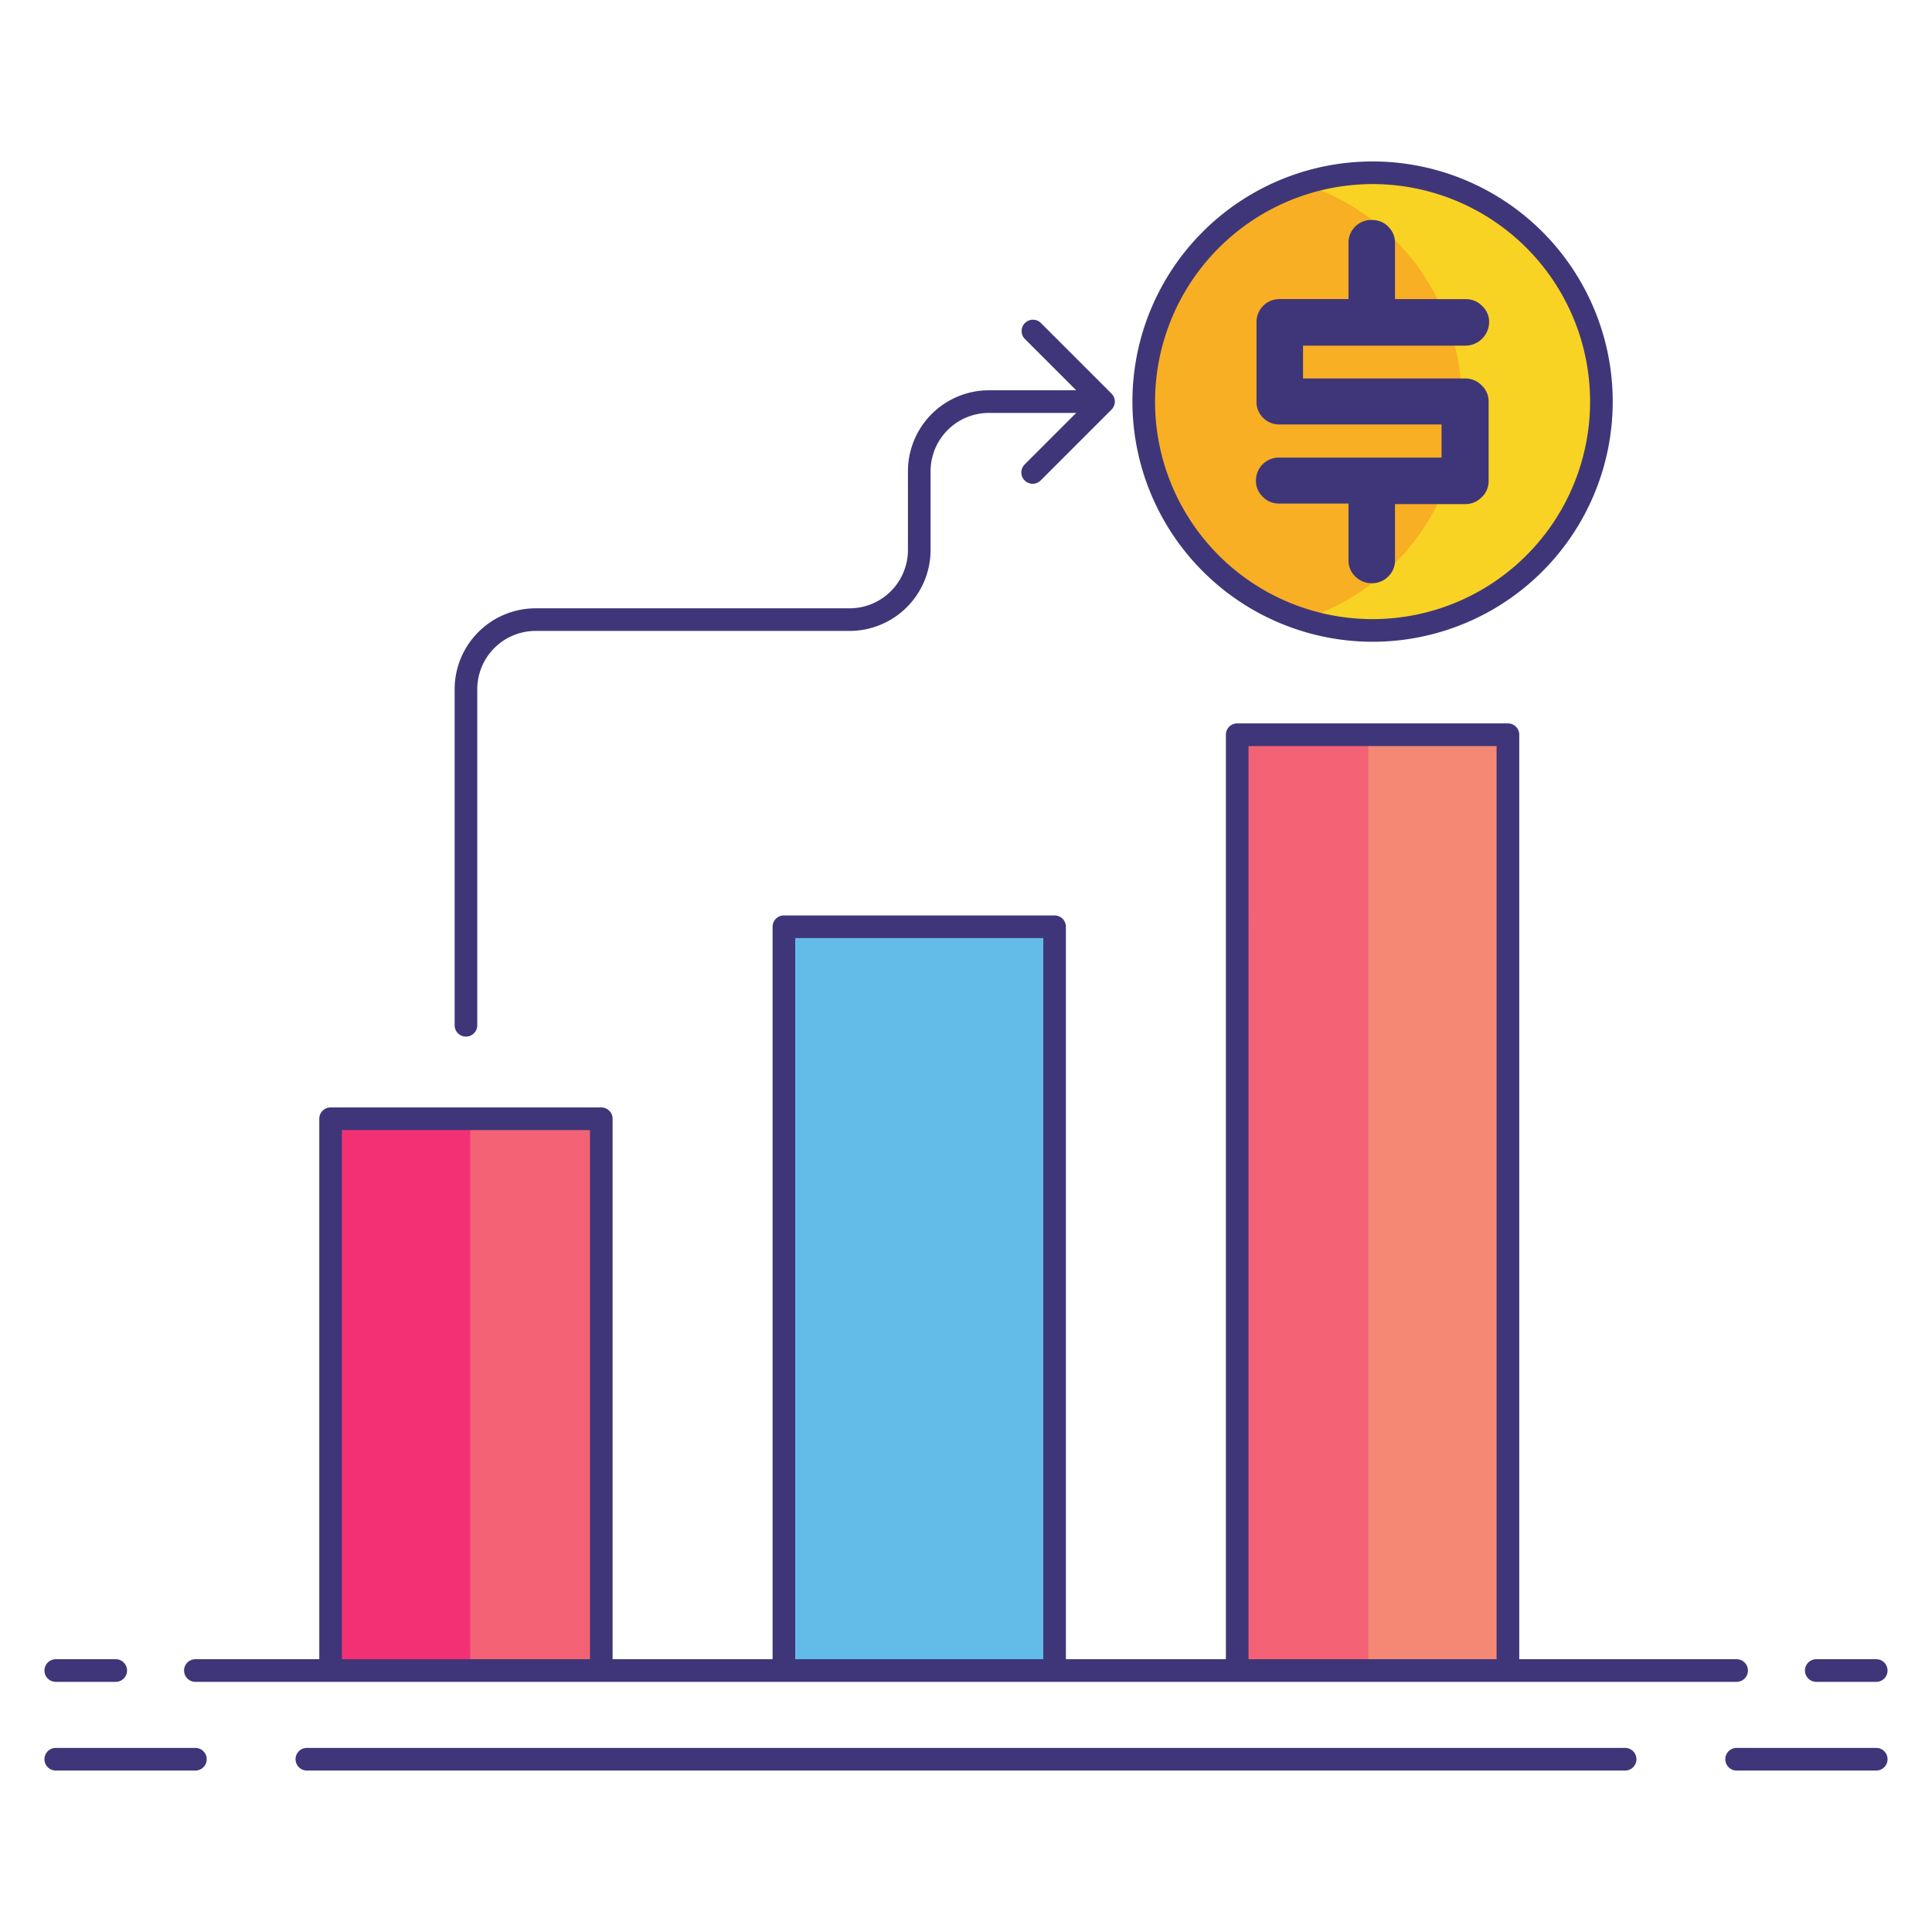 <?xml version="1.0" encoding="UTF-8"?>
<svg xmlns="http://www.w3.org/2000/svg" onmouseup="{ if(window.parent.document.onmouseup) window.parent.document.onmouseup(arguments[0]);}" width="512" viewBox="0 0 256 256" height="512"><path data-cppathid="10000" fill="#f46275" d="m43.806 148.242h35.869v73.112h-35.869z"/><path data-cppathid="10001" fill="#f43075" d="m43.806 148.242h18.5v73.112h-18.5z"/><path data-cppathid="10002" fill="#63bce7" d="m103.872 122.798h35.869v98.556h-35.869z"/><path data-cppathid="10003" fill="#f46275" d="m163.937 97.353h35.869v124h-35.869z"/><path data-cppathid="10004" fill="#f48875" d="m181.306 97.353h18.5v124h-18.5z"/><circle data-cppathid="10005" r="30.322" fill="#f8af23" cy="53.215" cx="181.872"/><path data-cppathid="10006" fill="#f8d323" d="m193.694 53.215a30.331 30.331 0 0 0 -21.072-28.88 30.322 30.322 0 1 1 0 57.76 30.332 30.332 0 0 0 21.072-28.88z"/><g fill="#3f3679"><path data-cppathid="10007" d="m197.25 53.2v10.551a2.9 2.9 0 0 1 -.925 2.14 3.028 3.028 0 0 1 -2.194.907h-9.285v7.435a2.911 2.911 0 0 1 -.906 2.158 2.956 2.956 0 0 1 -2.14.888 3.04 3.04 0 0 1 -2.212-.888 2.909 2.909 0 0 1 -.907-2.158v-7.508h-9.212a2.953 2.953 0 0 1 -2.14-.888 2.909 2.909 0 0 1 -.907-2.158 3.033 3.033 0 0 1 3.047-3.047h21.544v-4.389h-21.473a2.968 2.968 0 0 1 -2.158-.871 2.918 2.918 0 0 1 -.889-2.176v-10.518a3.035 3.035 0 0 1 3.047-3.047h9.14v-7.431a3.009 3.009 0 0 1 3.156-3.047 2.9 2.9 0 0 1 2.122.888 2.94 2.94 0 0 1 .888 2.158v7.435h9.354a3.03 3.03 0 0 1 2.194.906 2.9 2.9 0 0 1 .925 2.14 3.159 3.159 0 0 1 -3.119 3.12h-21.541v4.35h21.472a3.031 3.031 0 0 1 2.194.907 2.9 2.9 0 0 1 .925 2.143z"/><path data-cppathid="10008" d="m181.872 85.037a31.822 31.822 0 1 0 -31.822-31.822 31.858 31.858 0 0 0 31.822 31.822zm0-60.645a28.822 28.822 0 1 1 -28.822 28.823 28.855 28.855 0 0 1 28.822-28.822z"/><path data-cppathid="10009" d="m61.741 137.354a1.5 1.5 0 0 0 1.5-1.5v-44.524a7.735 7.735 0 0 1 7.727-7.73h41.611a10.739 10.739 0 0 0 10.727-10.728v-10.431a7.735 7.735 0 0 1 7.727-7.727h11.567l-6.809 6.809a1.5 1.5 0 1 0 2.121 2.121l9.369-9.369a1.5 1.5 0 0 0 0-2.121l-9.369-9.369a1.5 1.5 0 0 0 -2.121 2.121l6.809 6.809h-11.567a10.739 10.739 0 0 0 -10.727 10.727v10.434a7.736 7.736 0 0 1 -7.727 7.728h-41.611a10.739 10.739 0 0 0 -10.727 10.726v44.523a1.5 1.5 0 0 0 1.5 1.501z"/><path data-cppathid="10010" d="m25.89 231.607h-18.5a1.5 1.5 0 1 0 0 3h18.5a1.5 1.5 0 1 0 0-3z"/><path data-cppathid="10011" d="m248.61 231.607h-18.5a1.5 1.5 0 0 0 0 3h18.5a1.5 1.5 0 0 0 0-3z"/><path data-cppathid="10012" d="m215.337 231.607h-174.674a1.5 1.5 0 0 0 0 3h174.674a1.5 1.5 0 0 0 0-3z"/><path data-cppathid="10013" d="m7.39 222.854h7.944a1.5 1.5 0 1 0 0-3h-7.944a1.5 1.5 0 1 0 0 3z"/><path data-cppathid="10014" d="m240.667 222.854h7.943a1.5 1.5 0 0 0 0-3h-7.943a1.5 1.5 0 0 0 0 3z"/><path data-cppathid="10015" d="m25.89 222.854h204.22a1.5 1.5 0 0 0 0-3h-28.8v-122.5a1.5 1.5 0 0 0 -1.5-1.5h-35.873a1.5 1.5 0 0 0 -1.5 1.5v122.5h-21.2v-97.054a1.5 1.5 0 0 0 -1.5-1.5h-35.865a1.5 1.5 0 0 0 -1.5 1.5v97.056h-21.2v-71.615a1.5 1.5 0 0 0 -1.5-1.5h-35.866a1.5 1.5 0 0 0 -1.5 1.5v71.612h-16.416a1.5 1.5 0 0 0 0 3zm139.548-124h32.868v121h-32.869zm-60.066 25.446h32.868v95.556h-32.868zm-60.066 25.441h32.869v70.112h-32.869z"/></g></svg>